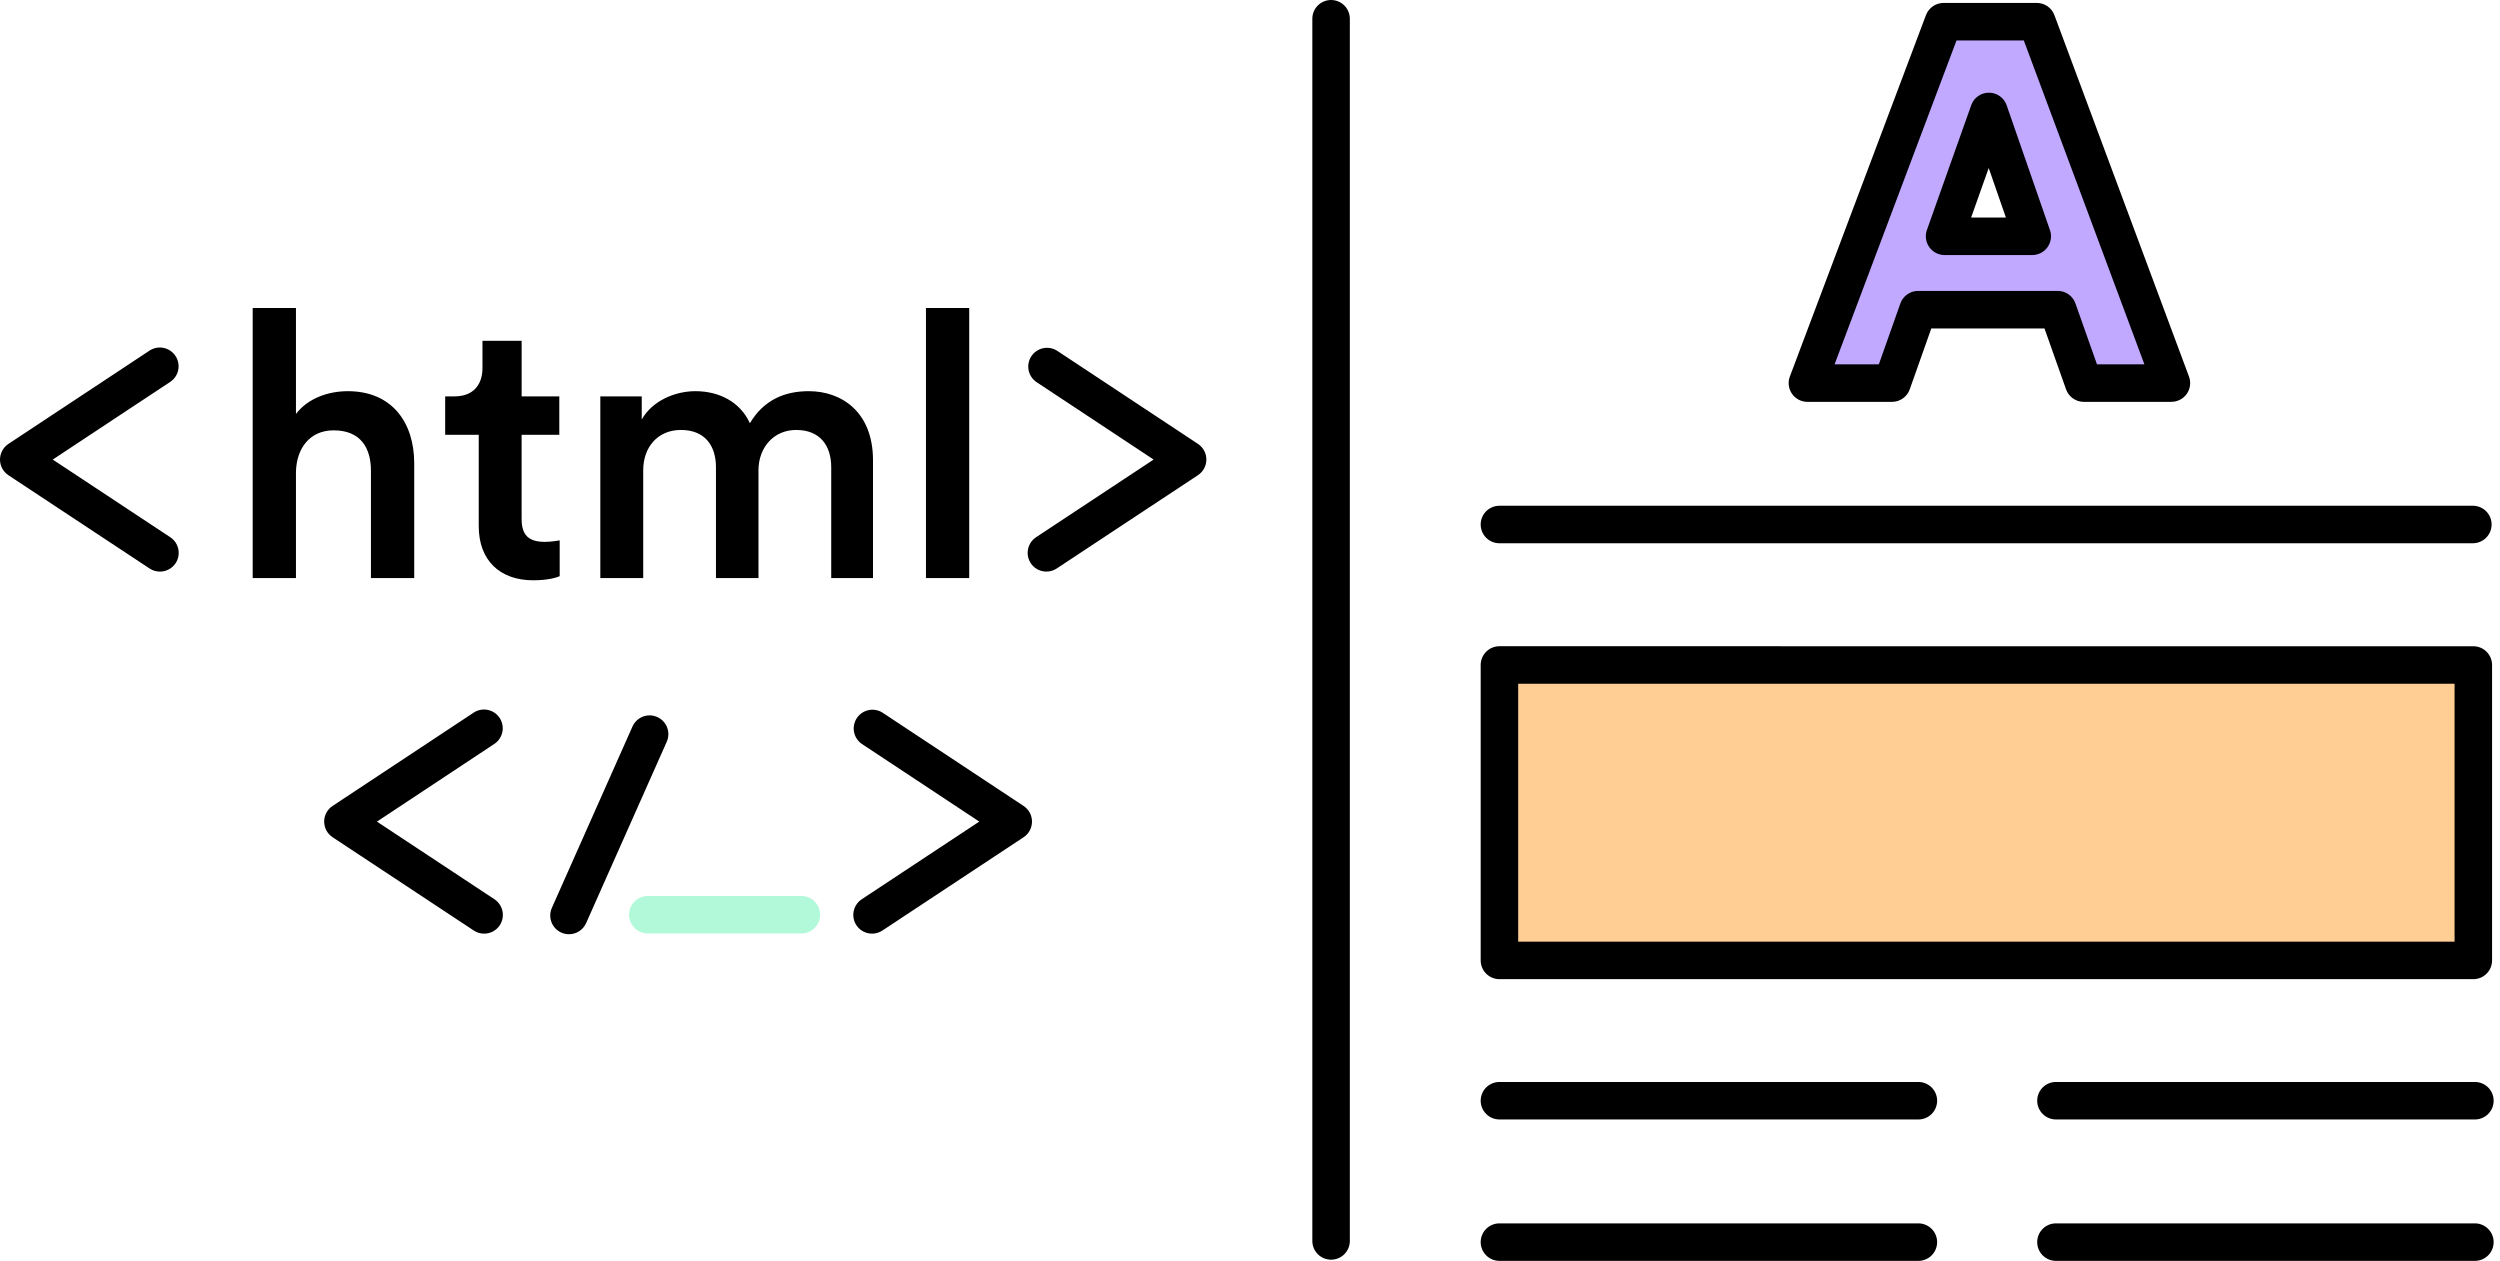 <svg width="230" height="116" viewBox="0 0 230 116" fill="none" xmlns="http://www.w3.org/2000/svg">
<g id="front-end-web-development_3dKB4 1">
<path id="Vector" d="M176.492 116H137.948C137.49 116 137.051 115.818 136.728 115.495C136.404 115.171 136.223 114.732 136.223 114.275C136.223 113.817 136.404 113.379 136.728 113.055C137.051 112.732 137.49 112.55 137.948 112.55H176.492C176.949 112.55 177.388 112.732 177.711 113.056C178.035 113.379 178.216 113.818 178.216 114.275C178.216 114.733 178.034 115.172 177.711 115.495C177.387 115.819 176.948 116 176.491 116H176.492ZM227.692 116H189.148C188.69 116 188.251 115.819 187.928 115.495C187.604 115.172 187.422 114.733 187.422 114.275C187.422 113.818 187.604 113.379 187.927 113.056C188.25 112.732 188.689 112.55 189.147 112.55H227.691C228.148 112.55 228.587 112.732 228.91 113.056C229.234 113.379 229.415 113.818 229.415 114.275C229.415 114.733 229.233 115.172 228.91 115.495C228.586 115.819 228.147 116 227.69 116H227.692Z" fill="black"/>
<path id="Vector_2" d="M189.312 28.492H176.462L174.072 35.245H166.286L178.806 1.995H187.389L199.769 35.245H191.704L189.314 28.492H189.312ZM178.902 21.738H186.967L182.98 10.248L178.9 21.738H178.902Z" fill="#C1A9FF"/>
<path id="Vector_3" d="M199.768 36.97H191.704C190.974 36.97 190.322 36.51 190.077 35.82L188.092 30.216H177.68L175.696 35.821C175.576 36.157 175.356 36.449 175.064 36.655C174.773 36.861 174.425 36.971 174.068 36.971H166.282C166.003 36.971 165.728 36.904 165.481 36.774C165.233 36.645 165.021 36.457 164.863 36.228C164.704 35.998 164.603 35.734 164.569 35.457C164.535 35.18 164.569 34.899 164.668 34.638L177.188 1.39C177.446 0.716 178.088 0.27 178.808 0.27H187.39C188.11 0.27 188.755 0.718 189.006 1.394L201.386 34.642C201.484 34.903 201.517 35.183 201.482 35.459C201.448 35.736 201.347 36 201.188 36.228C201.029 36.457 200.817 36.644 200.57 36.772C200.324 36.901 200.049 36.968 199.771 36.967L199.768 36.97ZM192.922 33.52H197.285L186.19 3.72H180L168.78 33.52H172.852L174.836 27.914C175.08 27.224 175.731 26.764 176.463 26.764H189.313C190.043 26.764 190.695 27.224 190.94 27.914L192.922 33.519V33.52ZM186.967 23.464H178.899C178.623 23.464 178.351 23.397 178.106 23.27C177.861 23.143 177.65 22.959 177.491 22.733C177.331 22.508 177.229 22.247 177.191 21.974C177.153 21.701 177.182 21.422 177.274 21.162L181.354 9.672C181.474 9.337 181.694 9.046 181.986 8.841C182.277 8.636 182.624 8.526 182.981 8.526H182.988C183.345 8.527 183.693 8.64 183.984 8.847C184.275 9.055 184.494 9.348 184.612 9.686L188.598 21.174C188.687 21.434 188.714 21.712 188.675 21.984C188.635 22.256 188.532 22.515 188.372 22.74C188.213 22.964 188.002 23.146 187.757 23.273C187.513 23.399 187.242 23.465 186.967 23.465V23.464ZM181.343 20.014H184.543L182.961 15.457L181.343 20.014ZM122.46 115.892C122.002 115.892 121.563 115.71 121.24 115.387C120.916 115.063 120.735 114.624 120.735 114.167V1.725C120.735 1.268 120.916 0.829 121.24 0.505C121.563 0.182 122.002 0 122.46 0C122.917 0 123.356 0.182 123.679 0.505C124.003 0.829 124.185 1.268 124.185 1.725V114.167C124.185 115.121 123.413 115.892 122.46 115.892Z" fill="black"/>
<path id="Vector_4" d="M137.948 61.18H227.545V88.358H137.948V61.18Z" fill="#FFCE94"/>
<path id="Vector_5" d="M227.545 90.083H137.948C137.49 90.083 137.051 89.901 136.728 89.578C136.404 89.254 136.223 88.816 136.223 88.358V61.178C136.223 60.721 136.405 60.282 136.728 59.959C137.052 59.635 137.49 59.453 137.948 59.453L227.545 59.455C228.498 59.455 229.27 60.227 229.27 61.18V88.358C229.27 89.312 228.498 90.083 227.545 90.083ZM139.673 86.633H225.82V62.905L139.673 62.903V86.633ZM176.492 102.99H137.948C137.49 102.99 137.052 102.808 136.728 102.485C136.405 102.161 136.223 101.723 136.223 101.265C136.223 100.808 136.405 100.369 136.728 100.046C137.052 99.723 137.49 99.541 137.948 99.541H176.492C176.949 99.541 177.388 99.723 177.712 100.047C178.035 100.37 178.217 100.809 178.217 101.267C178.216 101.725 178.035 102.163 177.711 102.487C177.387 102.81 176.948 102.992 176.491 102.992L176.492 102.99ZM227.692 102.99H189.148C188.69 102.99 188.252 102.809 187.928 102.485C187.605 102.162 187.423 101.723 187.423 101.266C187.422 100.809 187.604 100.37 187.927 100.046C188.251 99.723 188.689 99.541 189.147 99.541H227.691C228.148 99.541 228.587 99.723 228.911 100.047C229.234 100.37 229.416 100.809 229.416 101.267C229.415 101.725 229.234 102.163 228.91 102.487C228.586 102.81 228.147 102.992 227.69 102.992L227.692 102.99ZM227.545 49.98H137.948C137.49 49.98 137.051 49.798 136.728 49.475C136.404 49.151 136.222 48.712 136.222 48.255C136.222 47.797 136.404 47.358 136.728 47.034C137.051 46.711 137.49 46.529 137.948 46.529H227.545C227.995 46.54 228.423 46.726 228.737 47.048C229.052 47.371 229.228 47.803 229.228 48.254C229.228 48.704 229.052 49.136 228.737 49.459C228.423 49.781 227.995 49.967 227.545 49.978V49.98ZM14.713 52.588C14.386 52.588 14.057 52.495 13.763 52.302L0.774 43.72C0.536 43.562 0.341 43.349 0.206 43.097C0.071 42.846 0 42.565 0 42.28C0 41.995 0.071 41.714 0.206 41.463C0.341 41.211 0.536 40.997 0.774 40.84L13.754 32.258C13.943 32.133 14.154 32.046 14.377 32.003C14.599 31.96 14.828 31.961 15.05 32.006C15.271 32.051 15.482 32.14 15.67 32.267C15.858 32.394 16.019 32.556 16.144 32.745C16.269 32.934 16.356 33.145 16.399 33.368C16.442 33.59 16.441 33.819 16.396 34.041C16.351 34.263 16.263 34.474 16.136 34.661C16.009 34.849 15.847 35.01 15.658 35.135L4.853 42.28L15.666 49.425C16.047 49.677 16.313 50.071 16.405 50.519C16.497 50.967 16.407 51.433 16.156 51.815C15.998 52.053 15.783 52.248 15.531 52.383C15.28 52.518 14.998 52.588 14.713 52.588ZM44.538 85.895C44.2 85.895 43.869 85.796 43.588 85.609L30.598 77.025C30.36 76.868 30.164 76.654 30.029 76.403C29.893 76.152 29.823 75.871 29.823 75.586C29.823 75.301 29.893 75.02 30.028 74.769C30.163 74.518 30.359 74.304 30.597 74.147L43.577 65.562C43.958 65.31 44.424 65.219 44.873 65.311C45.321 65.402 45.714 65.667 45.967 66.049C46.219 66.43 46.309 66.897 46.218 67.345C46.127 67.793 45.861 68.187 45.48 68.439L34.678 75.588L45.49 82.733C45.871 82.985 46.137 83.379 46.229 83.827C46.321 84.275 46.231 84.741 45.98 85.123C45.822 85.361 45.607 85.556 45.356 85.691C45.104 85.826 44.822 85.897 44.537 85.896L44.538 85.895ZM80.231 85.895C79.859 85.896 79.498 85.778 79.199 85.556C78.901 85.336 78.682 85.024 78.575 84.669C78.468 84.313 78.478 83.932 78.605 83.584C78.732 83.234 78.968 82.936 79.279 82.732L90.093 75.586L79.288 68.44C78.915 68.184 78.658 67.792 78.572 67.348C78.486 66.904 78.577 66.444 78.827 66.067C79.076 65.69 79.463 65.426 79.906 65.332C80.348 65.237 80.809 65.32 81.191 65.563L94.171 74.148C94.409 74.305 94.604 74.519 94.739 74.77C94.874 75.021 94.944 75.302 94.944 75.587C94.944 75.872 94.874 76.153 94.739 76.404C94.604 76.655 94.409 76.869 94.171 77.026L81.181 85.609C80.899 85.795 80.568 85.895 80.231 85.895ZM96.271 52.588C95.899 52.589 95.538 52.471 95.239 52.249C94.941 52.029 94.722 51.717 94.615 51.362C94.508 51.006 94.519 50.625 94.645 50.276C94.772 49.928 95.008 49.629 95.319 49.425L106.133 42.279L95.329 35.133C94.963 34.874 94.712 34.483 94.629 34.042C94.547 33.602 94.639 33.146 94.886 32.772C95.133 32.398 95.516 32.135 95.954 32.039C96.392 31.942 96.85 32.02 97.232 32.255L110.212 40.838C110.449 40.995 110.645 41.209 110.78 41.46C110.915 41.711 110.985 41.992 110.985 42.277C110.985 42.562 110.915 42.843 110.78 43.094C110.645 43.345 110.449 43.559 110.212 43.716L97.222 52.298C96.94 52.486 96.61 52.586 96.272 52.586L96.271 52.588ZM27.228 53.18H23.248V28.335H27.228V38.081C28.361 36.606 30.248 35.989 31.998 35.989C36.118 35.989 38.108 38.939 38.108 42.612V53.182H34.126V43.299C34.126 41.239 33.2 39.592 30.694 39.592C28.498 39.592 27.297 41.239 27.228 43.367V53.182V53.18ZM47.99 36.468H51.456V40.002H47.99V47.758C47.99 49.234 48.642 49.851 50.118 49.851C50.668 49.851 51.318 49.749 51.491 49.715V53.009C51.251 53.113 50.496 53.387 49.054 53.387C45.966 53.387 44.044 51.533 44.044 48.41V40H40.956V36.466H41.814C43.598 36.466 44.388 35.333 44.388 33.858V31.353H47.991V36.466L47.99 36.468ZM55.23 53.18V36.468H59.04V38.595C60 36.879 62.093 35.988 63.98 35.988C66.177 35.988 68.1 36.983 68.99 38.938C70.295 36.743 72.25 35.988 74.413 35.988C77.433 35.988 80.316 37.908 80.316 42.338V53.18H76.472V42.988C76.472 41.032 75.477 39.556 73.246 39.556C71.153 39.556 69.78 41.203 69.78 43.262V53.18H65.868V42.988C65.868 41.066 64.908 39.556 62.642 39.556C60.514 39.556 59.176 41.136 59.176 43.262V53.18H55.23ZM85.188 53.18V28.335H89.168V53.18H85.188ZM52.348 85.95C52.06 85.95 51.777 85.879 51.524 85.742C51.271 85.604 51.056 85.406 50.9 85.165C50.743 84.924 50.649 84.647 50.627 84.36C50.605 84.073 50.654 83.786 50.772 83.523L58.188 66.84C58.28 66.633 58.412 66.446 58.576 66.29C58.74 66.134 58.934 66.012 59.145 65.93C59.356 65.849 59.582 65.81 59.809 65.816C60.035 65.822 60.258 65.872 60.465 65.965C60.672 66.056 60.859 66.189 61.015 66.353C61.171 66.517 61.293 66.71 61.375 66.922C61.456 67.133 61.495 67.359 61.489 67.585C61.483 67.812 61.433 68.035 61.341 68.242L53.924 84.925C53.788 85.23 53.567 85.489 53.287 85.671C53.007 85.853 52.68 85.949 52.347 85.949L52.348 85.95Z" fill="black"/>
<path id="Vector_6" d="M73.73 85.88H59.598C59.371 85.88 59.147 85.835 58.938 85.749C58.728 85.662 58.538 85.535 58.378 85.375C58.218 85.215 58.09 85.025 58.004 84.816C57.917 84.606 57.872 84.382 57.872 84.156C57.872 83.929 57.917 83.705 58.003 83.495C58.09 83.286 58.217 83.096 58.377 82.936C58.537 82.775 58.727 82.648 58.937 82.561C59.146 82.475 59.37 82.43 59.597 82.43H73.728C74.185 82.43 74.624 82.612 74.947 82.935C75.271 83.259 75.453 83.698 75.453 84.155C75.453 84.612 75.271 85.051 74.947 85.375C74.624 85.698 74.185 85.88 73.728 85.88H73.73Z" fill="#B2F9DA"/>
</g>
</svg>
